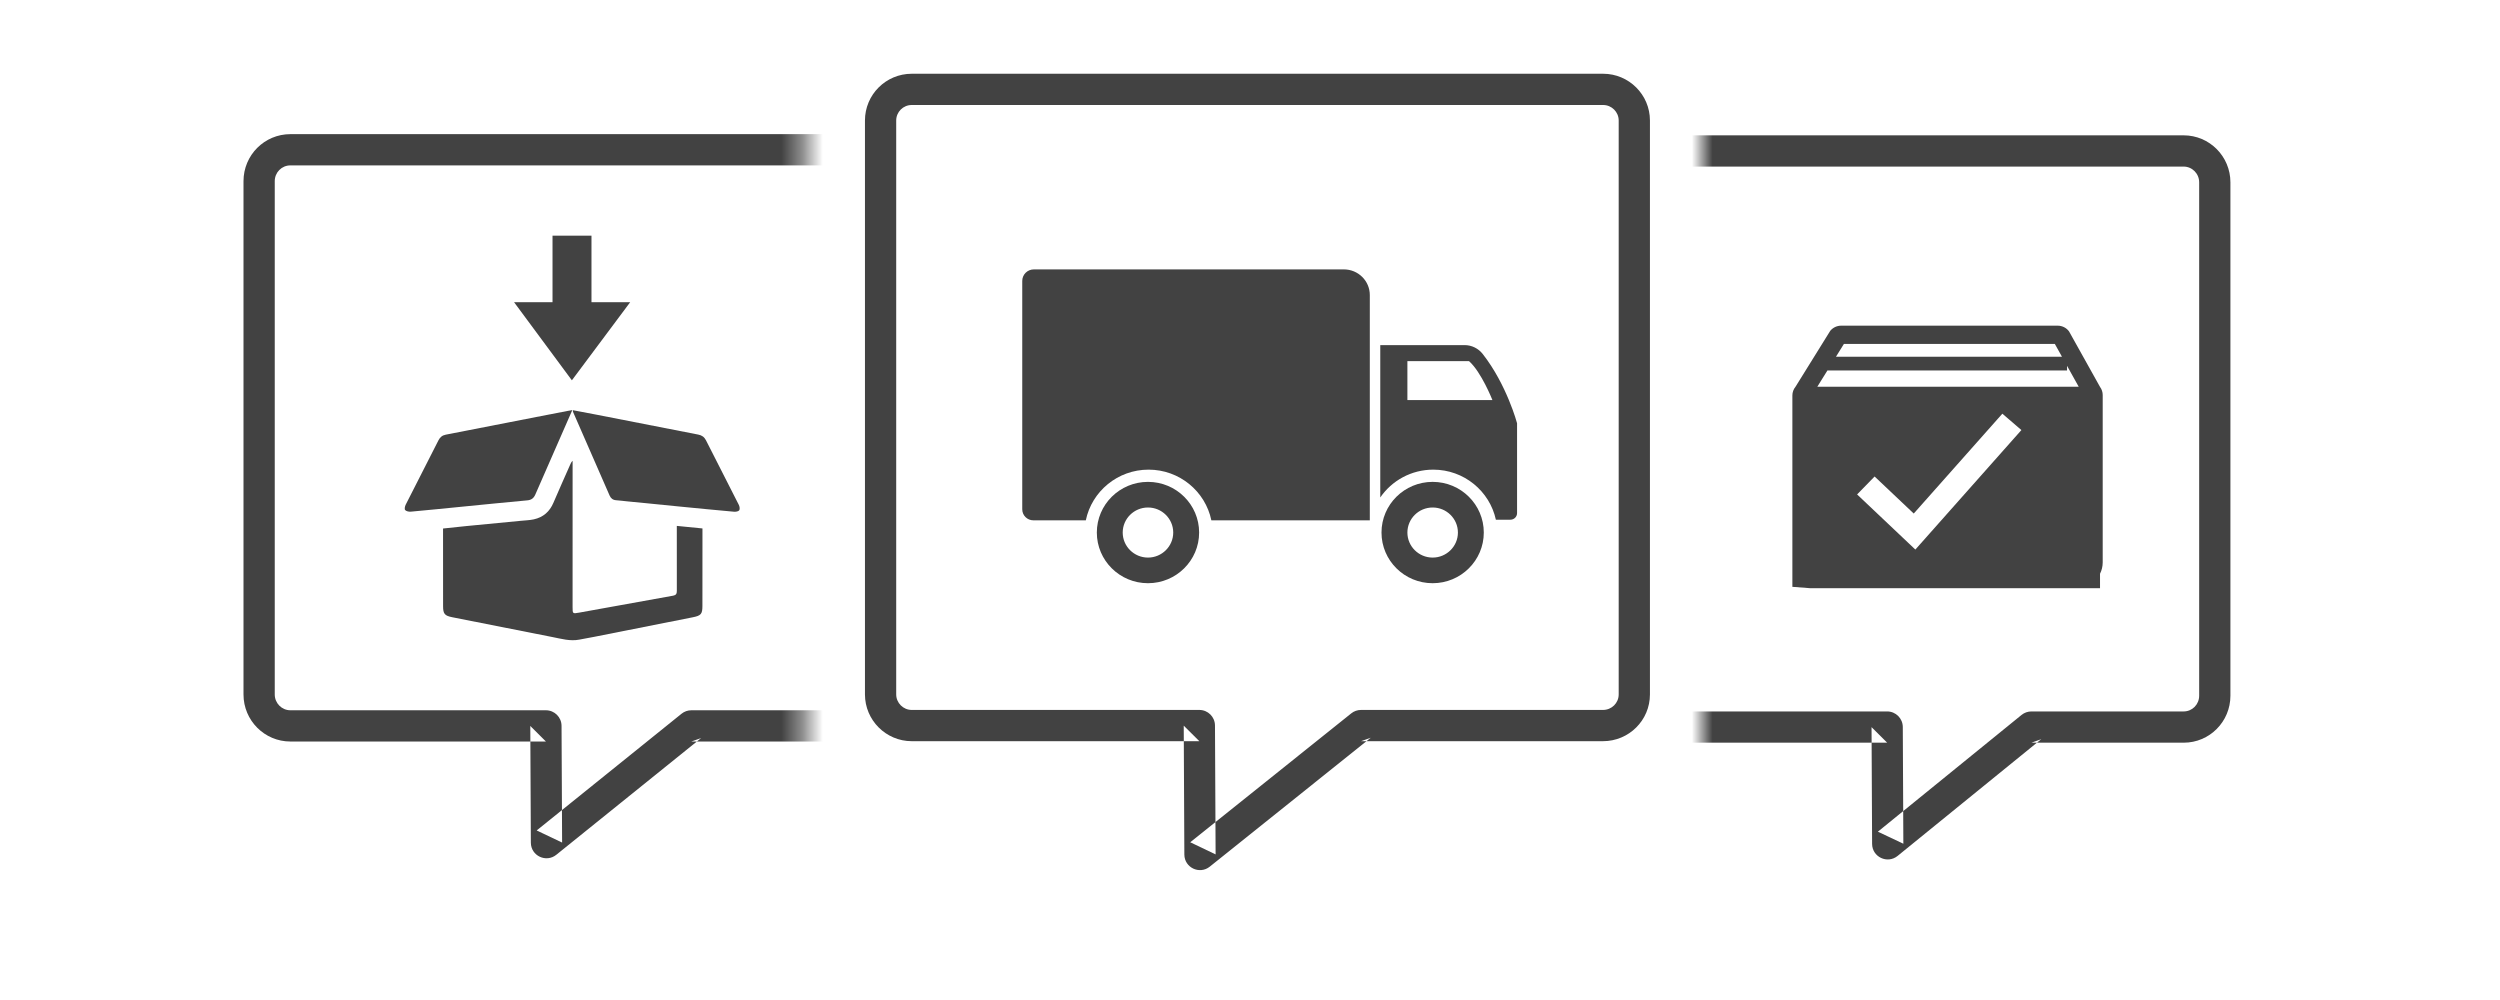 <?xml version="1.0" encoding="UTF-8" standalone="no"?>
<svg width="120px" height="48px" viewBox="0 0 120 48" version="1.1" xmlns="http://www.w3.org/2000/svg" xmlns:xlink="http://www.w3.org/1999/xlink" xmlns:sketch="http://www.bohemiancoding.com/sketch/ns">
    <!-- Generator: Sketch 3.4.1 (15681) - http://www.bohemiancoding.com/sketch -->
    <title>sms-icon</title>
    <desc>Created with Sketch.</desc>
    <defs>
        <rect id="path-1" x="0" y="0" width="120" height="48"></rect>
        <path d="M30.347,36.839 L30.602,36.839 L30.602,0 L0,0 L0,36.839 L7.905,36.839 L7.905,38.885 L30.347,38.885 L30.347,36.839 Z" id="path-3"></path>
        <path d="M30.347,31.722 L30.347,0 L1.38555833e-13,0 L1.38555833e-13,36.839 L8.092,36.839 L8.092,38.885 L30.347,38.885 L30.347,31.722 Z" id="path-5"></path>
    </defs>
    <g id="action-bar" stroke="none" stroke-width="1" fill="none" fill-rule="evenodd" sketch:type="MSPage">
        <g id="sms-icon" sketch:type="MSArtboardGroup">
            <g id="Group-Copy-5" sketch:type="MSLayerGroup">
                <mask id="mask-2" sketch:name="Mask" fill="white">
                    <use xlink:href="#path-1"></use>
                </mask>
                <use id="Mask" sketch:type="MSShapeGroup" xlink:href="#path-1"></use>
                <g id="Group-Copy" mask="url(#mask-2)">
                    <g transform="translate(8, 3)">
                        <g id="Rectangle-460-+-Rectangle-75-Copy-36" stroke-width="1" fill="none" sketch:type="MSLayerGroup" transform="translate(0, 2.91)">
                            <mask id="mask-4" sketch:name="Mask" fill="white">
                                <use xlink:href="#path-3"></use>
                            </mask>
                            <use id="Mask" sketch:type="MSShapeGroup" xlink:href="#path-3"></use>
                            <path d="M34.812,2.786 C34.812,1.541 33.803,0.529 32.562,0.529 L5.938,0.529 C4.693,0.529 3.688,1.537 3.688,2.786 L3.688,27.426 C3.688,28.671 4.696,29.683 5.938,29.683 L18.204,29.683 L17.454,28.936 L17.481,34.54 C17.484,35.168 18.212,35.514 18.702,35.12 L25.655,29.517 L25.185,29.683 L32.556,29.683 C33.803,29.683 34.812,28.676 34.812,27.426 L34.812,2.786 L34.812,2.786 Z M33.312,2.786 L33.312,27.426 C33.312,27.847 32.975,28.183 32.556,28.183 L25.185,28.183 C25.014,28.183 24.847,28.241 24.714,28.349 L17.76,33.952 L18.981,34.533 L18.954,28.929 C18.952,28.516 18.617,28.183 18.204,28.183 L5.938,28.183 C5.526,28.183 5.188,27.844 5.188,27.426 L5.188,2.786 C5.188,2.364 5.523,2.029 5.938,2.029 L32.562,2.029 C32.974,2.029 33.312,2.368 33.312,2.786 L33.312,2.786 Z" id="Shape" fill="#424242" sketch:type="MSShapeGroup" mask="url(#mask-4)"></path>
                        </g>
                        <g id="Rectangle-460-+-Rectangle-75-Copy-37" stroke-width="1" fill="none" sketch:type="MSLayerGroup" transform="translate(73.699, 2.91)">
                            <mask id="mask-6" sketch:name="Mask" fill="white">
                                <use xlink:href="#path-5"></use>
                            </mask>
                            <use id="Mask" sketch:type="MSShapeGroup" transform="translate(15.173, 19.443) scale(-1, 1) translate(-15.173, -19.443) " xlink:href="#path-5"></use>
                            <path d="M25.361,2.842 C25.361,1.597 24.357,0.586 23.114,0.586 L-3.269,0.586 C-4.512,0.586 -5.516,1.594 -5.516,2.842 L-5.516,27.483 C-5.516,28.727 -4.505,29.739 -3.266,29.739 L8.885,29.739 L8.135,28.993 L8.162,34.597 C8.165,35.226 8.896,35.572 9.385,35.175 L16.281,29.571 L15.808,29.739 L23.118,29.739 C24.359,29.739 25.361,28.731 25.361,27.483 L25.361,2.842 L25.361,2.842 Z M23.861,2.842 L23.861,27.483 C23.861,27.905 23.529,28.239 23.118,28.239 L15.808,28.239 C15.635,28.239 15.468,28.299 15.335,28.407 L8.439,34.011 L9.662,34.589 L9.635,28.986 C9.633,28.573 9.298,28.239 8.885,28.239 L-3.266,28.239 C-3.676,28.239 -4.016,27.899 -4.016,27.483 L-4.016,2.842 C-4.016,2.421 -3.682,2.086 -3.269,2.086 L23.114,2.086 C23.526,2.086 23.861,2.423 23.861,2.842 L23.861,2.842 Z" id="Shape" fill="#424242" sketch:type="MSShapeGroup" mask="url(#mask-6)"></path>
                        </g>
                        <g id="Rectangle-11-+-JUST-SHIPPED-ICON-Copy-8" stroke-width="1" fill="none" sketch:type="MSLayerGroup" transform="translate(6.503, 5.071)">
                            <rect id="Rectangle-11" sketch:type="MSShapeGroup" x="0" y="0" width="26.011" height="25.923"></rect>
                            <g id="JUST-SHIPPED-ICON-Copy" transform="translate(4.877, 3.24)" fill="#424242" sketch:type="MSShapeGroup">
                                <path d="M13.107,13.932 C13.528,13.974 13.921,14.013 14.338,14.054 C14.338,14.363 14.338,14.663 14.338,14.962 C14.337,15.899 14.337,16.835 14.336,17.771 C14.336,18.164 14.269,18.24 13.871,18.319 C12.296,18.63 10.722,18.944 9.147,19.256 C8.905,19.304 8.663,19.345 8.421,19.392 C7.98,19.476 7.558,19.349 7.134,19.267 C5.533,18.954 3.933,18.634 2.332,18.317 C1.964,18.244 1.888,18.154 1.888,17.787 C1.888,16.607 1.887,15.427 1.886,14.247 C1.886,14.19 1.886,14.134 1.886,14.058 C2.265,14.018 2.631,13.976 2.996,13.941 C3.874,13.855 4.752,13.772 5.629,13.687 C5.836,13.667 6.046,13.661 6.247,13.617 C6.696,13.518 7.003,13.246 7.183,12.825 C7.449,12.206 7.724,11.591 7.996,10.975 C8.021,10.918 8.048,10.861 8.105,10.808 C8.105,11.175 8.105,11.543 8.105,11.91 C8.105,13.885 8.104,15.86 8.104,17.835 C8.104,18.148 8.106,18.152 8.421,18.095 C9.926,17.825 11.429,17.551 12.934,17.281 C13.069,17.256 13.108,17.187 13.108,17.055 C13.103,16.093 13.106,15.131 13.107,14.169 C13.107,14.1 13.107,14.031 13.107,13.932" id="Fill-1"></path>
                                <path d="M8.116,8.378 C8.513,8.453 8.894,8.524 9.274,8.598 C10.894,8.915 12.514,9.235 14.135,9.549 C14.31,9.583 14.426,9.665 14.506,9.821 C15.032,10.857 15.563,11.89 16.086,12.928 C16.123,13.002 16.143,13.133 16.102,13.185 C16.059,13.241 15.932,13.259 15.845,13.251 C14.973,13.173 14.102,13.087 13.231,13.002 C12.392,12.92 11.553,12.836 10.714,12.753 C10.54,12.736 10.367,12.712 10.192,12.7 C10.037,12.689 9.939,12.608 9.881,12.475 C9.294,11.136 8.709,9.796 8.124,8.456 C8.119,8.445 8.121,8.431 8.116,8.378" id="Fill-2"></path>
                                <path d="M8.092,8.37 C7.85,8.923 7.629,9.427 7.408,9.931 C7.045,10.759 6.679,11.586 6.32,12.416 C6.244,12.594 6.135,12.688 5.932,12.706 C4.906,12.8 3.88,12.904 2.854,13.005 C2.016,13.087 1.178,13.174 0.338,13.249 C0.247,13.257 0.119,13.231 0.067,13.171 C0.027,13.125 0.055,12.989 0.094,12.913 C0.614,11.881 1.143,10.854 1.666,9.824 C1.742,9.675 1.849,9.585 2.017,9.553 C3.631,9.239 5.244,8.923 6.858,8.608 C7.251,8.532 7.644,8.457 8.092,8.37" id="Fill-3"></path>
                                <path d="M8.07,6.944 L5.295,3.194 L7.141,3.194 L7.141,0 L9.011,0 L9.011,3.194 L10.869,3.194 L8.07,6.944 Z" id="Fill-96"></path>
                            </g>
                        </g>
                        <path d="M71.197,2.784 C71.197,1.545 70.188,0.54 68.95,0.54 L35.765,0.54 C34.524,0.54 33.518,1.542 33.518,2.784 L33.518,30.333 C33.518,31.571 34.529,32.577 35.763,32.577 L49.569,32.577 L48.819,31.831 L48.849,38.019 C48.852,38.646 49.578,38.992 50.068,38.6 L57.797,32.412 L57.329,32.577 L68.943,32.577 C70.187,32.577 71.197,31.576 71.197,30.333 L71.197,2.784 L71.197,2.784 Z M69.697,2.784 L69.697,30.333 C69.697,30.744 69.362,31.077 68.943,31.077 L57.329,31.077 C57.158,31.077 56.993,31.135 56.86,31.242 L49.131,37.429 L50.349,38.011 L50.319,31.823 C50.317,31.411 49.982,31.077 49.569,31.077 L35.763,31.077 C35.356,31.077 35.018,30.741 35.018,30.333 L35.018,2.784 C35.018,2.372 35.351,2.04 35.765,2.04 L68.95,2.04 C69.361,2.04 69.697,2.375 69.697,2.784 L69.697,2.784 Z" id="Shape" fill="#424242" sketch:type="MSShapeGroup"></path>
                        <path d="M92.801,15.571 L92.801,15.563 L92.796,15.563 L91.313,12.905 C91.186,12.733 90.983,12.632 90.767,12.632 L80.378,12.632 C80.174,12.632 79.982,12.722 79.853,12.878 L78.185,15.563 C78.087,15.682 78.034,15.829 78.034,15.982 L78.034,25.168 L78.91,25.235 L92.801,25.235 L92.801,24.54 C92.883,24.375 92.93,24.19 92.93,23.994 L92.93,15.963 C92.93,15.822 92.885,15.685 92.801,15.571 L92.801,15.571 Z M80.507,13.51 L90.633,13.51 L90.974,14.122 L80.127,14.122 L80.507,13.51 L80.507,13.51 Z M83.937,23.379 L81.141,20.733 L81.981,19.872 L83.86,21.65 L88.113,16.857 L89.027,17.643 L83.937,23.379 L83.937,23.379 Z M79.231,15.563 L79.717,14.781 L91.218,14.781 L91.218,14.559 L91.778,15.563 L79.231,15.563 L79.231,15.563 Z" id="Imported-Layers-Copy" fill="#424242" sketch:type="MSShapeGroup"></path>
                        <g id="Imported-Layers-Copy" stroke-width="1" fill="none" sketch:type="MSLayerGroup" transform="translate(40.921, 9.931)">
                            <path d="M19.846,11.429 C20.515,11.429 21.059,11.968 21.059,12.631 C21.059,13.293 20.515,13.833 19.846,13.833 C19.177,13.833 18.634,13.293 18.634,12.631 C18.634,11.968 19.177,11.429 19.846,11.429 M19.846,10.199 C18.49,10.199 17.391,11.288 17.391,12.631 C17.391,13.974 18.49,15.063 19.846,15.063 C21.202,15.063 22.301,13.974 22.301,12.631 C22.301,11.288 21.202,10.199 19.846,10.199" id="Fill-1" fill="#424242" sketch:type="MSShapeGroup"></path>
                            <path d="M6.182,11.429 C6.85,11.429 7.394,11.968 7.394,12.631 C7.394,13.293 6.85,13.833 6.182,13.833 C5.513,13.833 4.969,13.293 4.969,12.631 C4.969,11.968 5.513,11.429 6.182,11.429 M6.182,10.199 C4.826,10.199 3.727,11.288 3.727,12.631 C3.727,13.974 4.826,15.063 6.182,15.063 C7.537,15.063 8.637,13.974 8.637,12.631 C8.637,11.288 7.537,10.199 6.182,10.199" id="Fill-2" fill="#424242" sketch:type="MSShapeGroup"></path>
                            <path d="M0.147,0.553 L0.147,11.515 C0.147,11.808 0.386,12.045 0.681,12.045 L3.198,12.045 C3.485,10.657 4.725,9.612 6.211,9.612 C7.697,9.612 8.937,10.657 9.224,12.045 L16.83,12.045 L16.83,1.233 C16.83,0.552 16.273,0 15.585,0 L0.705,0 C0.396,0 0.147,0.247 0.147,0.553" id="Fill-3" fill="#424242" sketch:type="MSShapeGroup"></path>
                            <path d="M22.252,4.063 C22.043,3.795 21.723,3.634 21.381,3.634 L17.332,3.634 L17.332,10.947 C17.886,10.141 18.818,9.612 19.876,9.612 C21.351,9.612 22.582,10.642 22.881,12.015 L23.579,12.015 C23.755,12.015 23.898,11.874 23.898,11.699 L23.898,7.385 C23.898,7.385 23.409,5.543 22.252,4.063 L22.252,4.063 L22.252,4.063 Z M18.634,6.272 L18.634,4.403 L21.591,4.403 C22.183,4.923 22.715,6.272 22.715,6.272 L18.634,6.272 L18.634,6.272 Z" id="Fill-4" fill="#424242" sketch:type="MSShapeGroup"></path>
                        </g>
                    </g>
                </g>
            </g>
        </g>
    </g>
</svg>